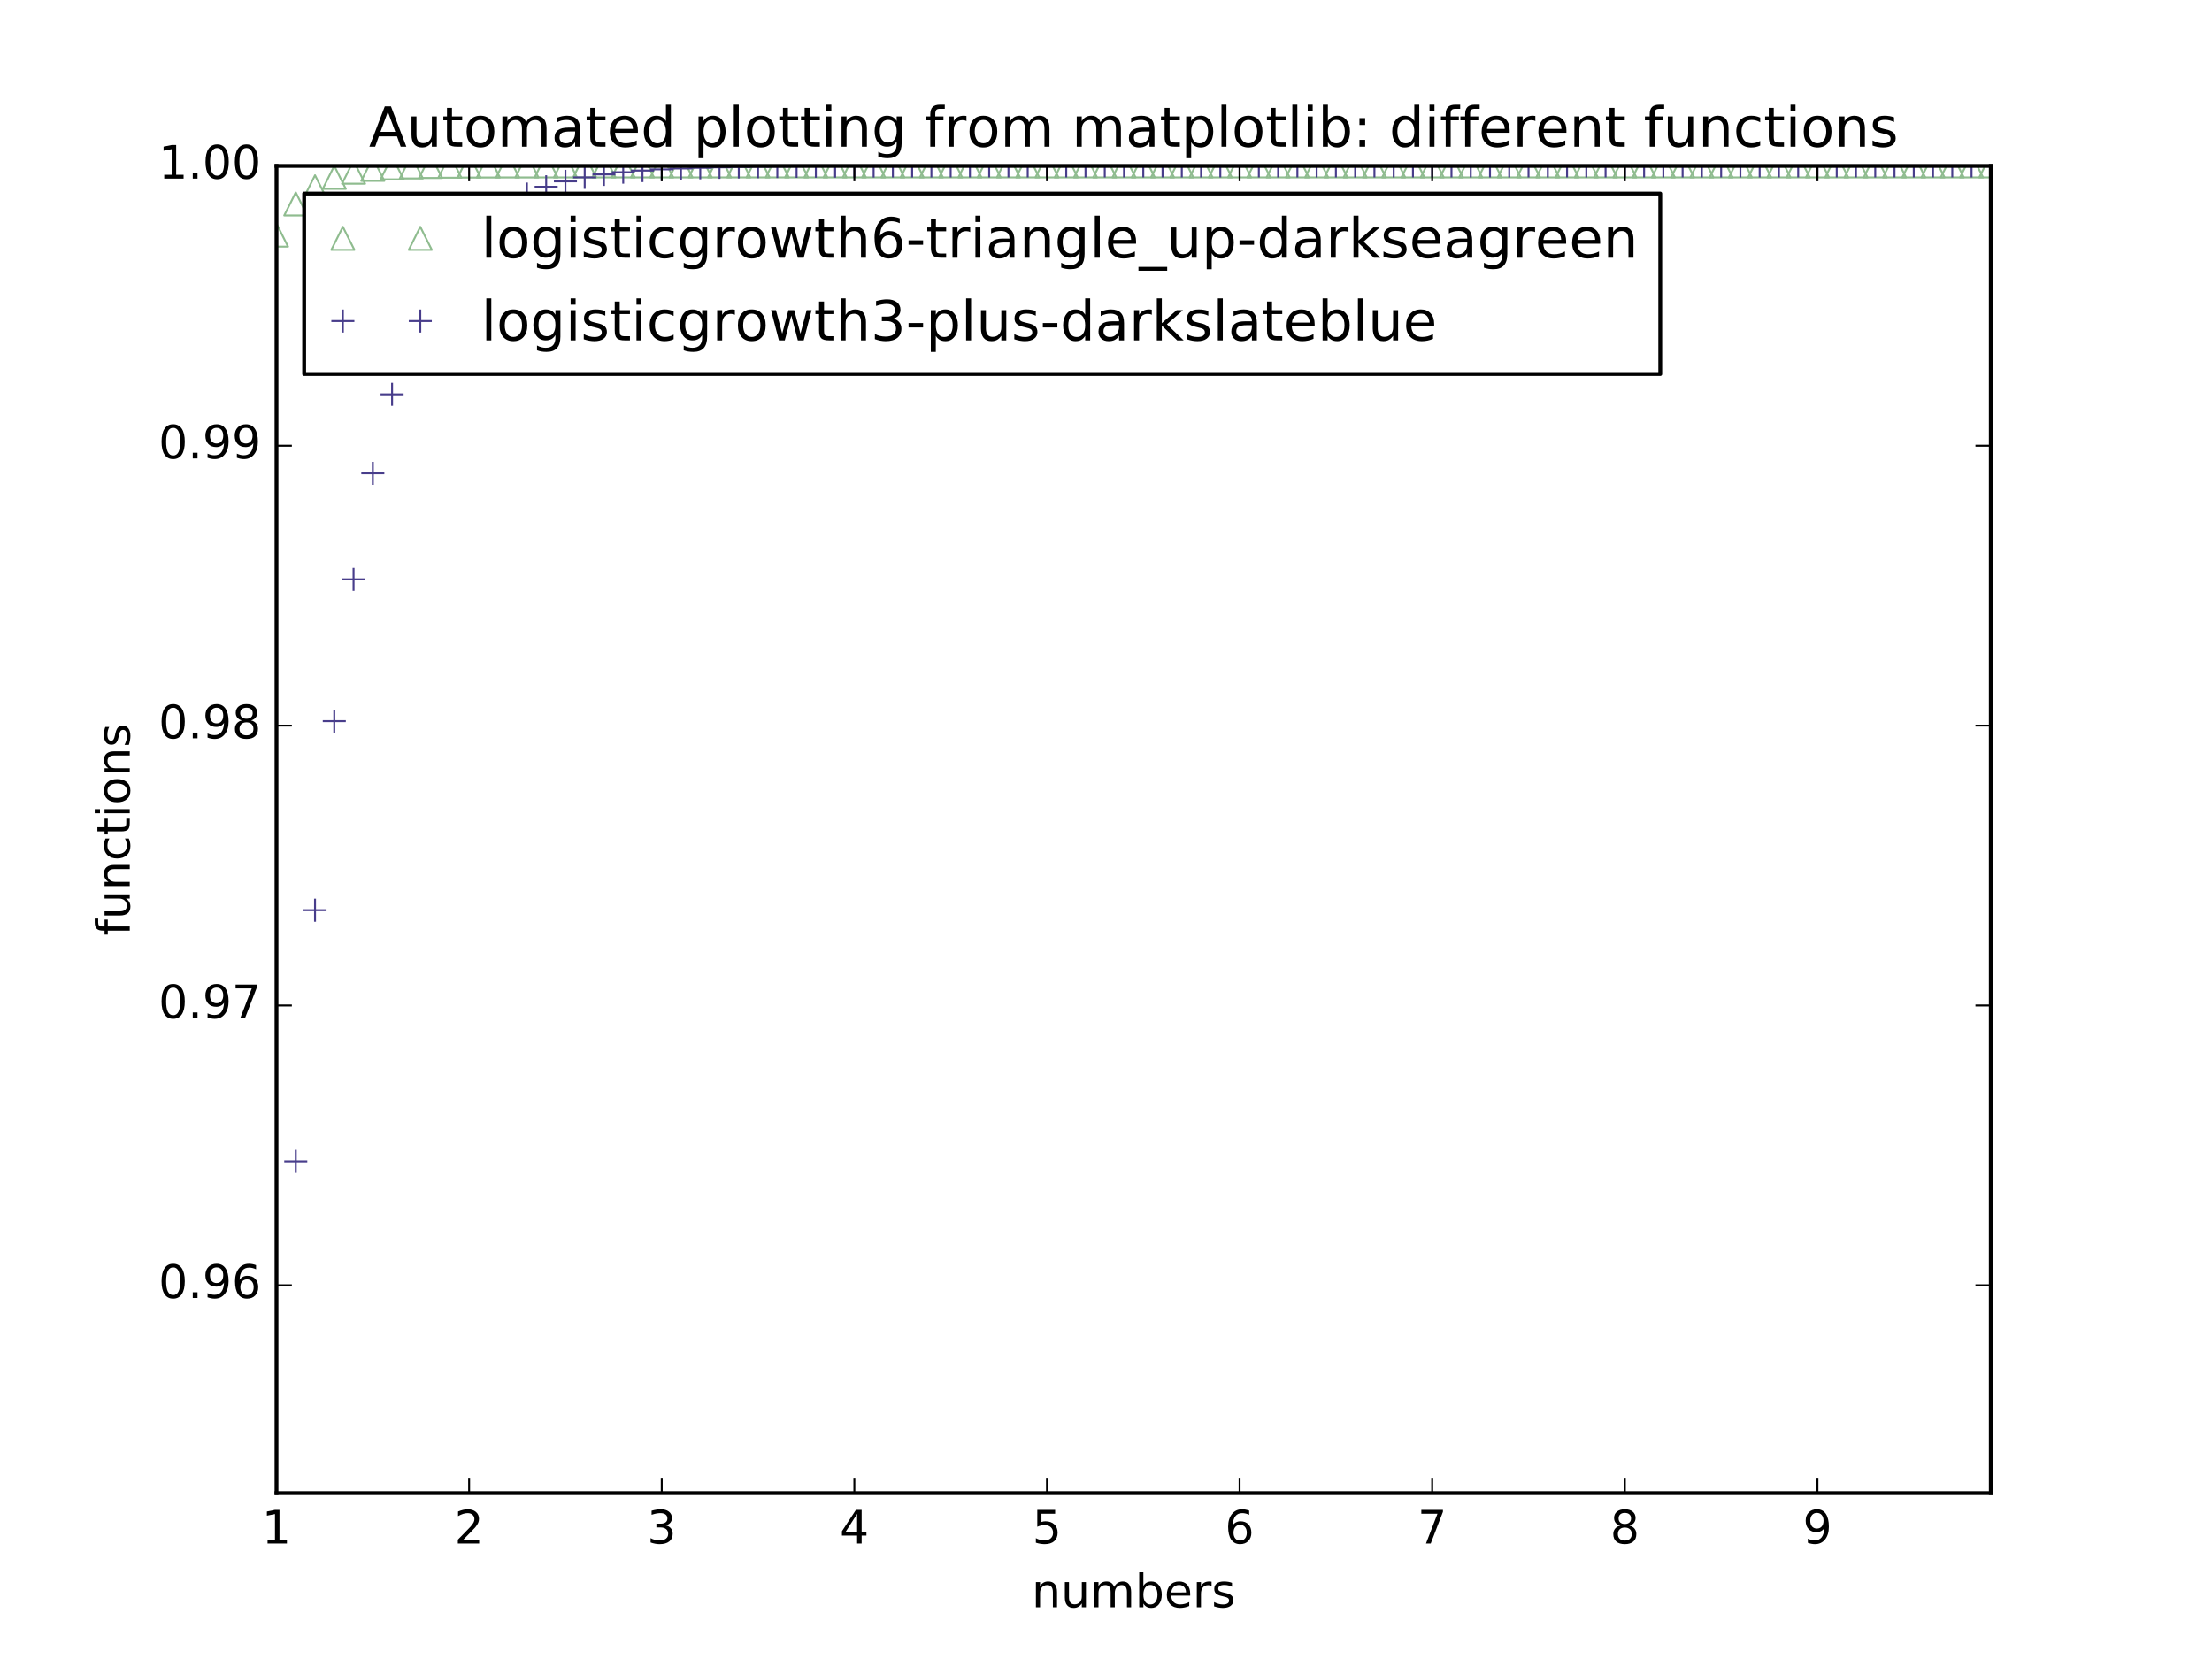 <?xml version="1.0" encoding="utf-8" standalone="no"?>
<!DOCTYPE svg PUBLIC "-//W3C//DTD SVG 1.1//EN"
  "http://www.w3.org/Graphics/SVG/1.1/DTD/svg11.dtd">
<!-- Created with matplotlib (http://matplotlib.org/) -->
<svg height="432pt" version="1.1" viewBox="0 0 576 432" width="576pt" xmlns="http://www.w3.org/2000/svg" xmlns:xlink="http://www.w3.org/1999/xlink">
 <defs>
  <style type="text/css">
*{stroke-linecap:butt;stroke-linejoin:round;stroke-miterlimit:100000;}
  </style>
 </defs>
 <g id="figure_1">
  <g id="patch_1">
   <path d="M 0 432 
L 576 432 
L 576 0 
L 0 0 
z
" style="fill:#ffffff;"/>
  </g>
  <g id="axes_1">
   <g id="patch_2">
    <path d="M 72 388.8 
L 518.4 388.8 
L 518.4 43.2 
L 72 43.2 
z
" style="fill:#ffffff;"/>
   </g>
   <g id="line2d_1">
    <defs>
     <path d="M 0 -3 
L -3 3 
L 3 3 
z
" id="m6a7b305601" style="stroke:#8fbc8f;stroke-linejoin:miter;stroke-width:0.5;"/>
    </defs>
    <g clip-path="url(#pbc434b4b48)">
     <use style="fill:none;stroke:#8fbc8f;stroke-linejoin:miter;stroke-width:0.5;" x="72.0" xlink:href="#m6a7b305601" y="61.218"/>
     <use style="fill:none;stroke:#8fbc8f;stroke-linejoin:miter;stroke-width:0.5;" x="77.016" xlink:href="#m6a7b305601" y="53.1"/>
     <use style="fill:none;stroke:#8fbc8f;stroke-linejoin:miter;stroke-width:0.5;" x="82.031" xlink:href="#m6a7b305601" y="48.636"/>
     <use style="fill:none;stroke:#8fbc8f;stroke-linejoin:miter;stroke-width:0.5;" x="87.047" xlink:href="#m6a7b305601" y="46.185"/>
     <use style="fill:none;stroke:#8fbc8f;stroke-linejoin:miter;stroke-width:0.5;" x="92.063" xlink:href="#m6a7b305601" y="44.838"/>
     <use style="fill:none;stroke:#8fbc8f;stroke-linejoin:miter;stroke-width:0.5;" x="97.079" xlink:href="#m6a7b305601" y="44.099"/>
     <use style="fill:none;stroke:#8fbc8f;stroke-linejoin:miter;stroke-width:0.5;" x="102.094" xlink:href="#m6a7b305601" y="43.694"/>
     <use style="fill:none;stroke:#8fbc8f;stroke-linejoin:miter;stroke-width:0.5;" x="107.11" xlink:href="#m6a7b305601" y="43.471"/>
     <use style="fill:none;stroke:#8fbc8f;stroke-linejoin:miter;stroke-width:0.5;" x="112.126" xlink:href="#m6a7b305601" y="43.349"/>
     <use style="fill:none;stroke:#8fbc8f;stroke-linejoin:miter;stroke-width:0.5;" x="117.142" xlink:href="#m6a7b305601" y="43.282"/>
     <use style="fill:none;stroke:#8fbc8f;stroke-linejoin:miter;stroke-width:0.5;" x="122.157" xlink:href="#m6a7b305601" y="43.245"/>
     <use style="fill:none;stroke:#8fbc8f;stroke-linejoin:miter;stroke-width:0.5;" x="127.173" xlink:href="#m6a7b305601" y="43.225"/>
     <use style="fill:none;stroke:#8fbc8f;stroke-linejoin:miter;stroke-width:0.5;" x="132.189" xlink:href="#m6a7b305601" y="43.213"/>
     <use style="fill:none;stroke:#8fbc8f;stroke-linejoin:miter;stroke-width:0.5;" x="137.204" xlink:href="#m6a7b305601" y="43.207"/>
     <use style="fill:none;stroke:#8fbc8f;stroke-linejoin:miter;stroke-width:0.5;" x="142.22" xlink:href="#m6a7b305601" y="43.204"/>
     <use style="fill:none;stroke:#8fbc8f;stroke-linejoin:miter;stroke-width:0.5;" x="147.236" xlink:href="#m6a7b305601" y="43.202"/>
     <use style="fill:none;stroke:#8fbc8f;stroke-linejoin:miter;stroke-width:0.5;" x="152.252" xlink:href="#m6a7b305601" y="43.201"/>
     <use style="fill:none;stroke:#8fbc8f;stroke-linejoin:miter;stroke-width:0.5;" x="157.267" xlink:href="#m6a7b305601" y="43.201"/>
     <use style="fill:none;stroke:#8fbc8f;stroke-linejoin:miter;stroke-width:0.5;" x="162.283" xlink:href="#m6a7b305601" y="43.2"/>
     <use style="fill:none;stroke:#8fbc8f;stroke-linejoin:miter;stroke-width:0.5;" x="167.299" xlink:href="#m6a7b305601" y="43.2"/>
     <use style="fill:none;stroke:#8fbc8f;stroke-linejoin:miter;stroke-width:0.5;" x="172.315" xlink:href="#m6a7b305601" y="43.2"/>
     <use style="fill:none;stroke:#8fbc8f;stroke-linejoin:miter;stroke-width:0.5;" x="177.33" xlink:href="#m6a7b305601" y="43.2"/>
     <use style="fill:none;stroke:#8fbc8f;stroke-linejoin:miter;stroke-width:0.5;" x="182.346" xlink:href="#m6a7b305601" y="43.2"/>
     <use style="fill:none;stroke:#8fbc8f;stroke-linejoin:miter;stroke-width:0.5;" x="187.362" xlink:href="#m6a7b305601" y="43.2"/>
     <use style="fill:none;stroke:#8fbc8f;stroke-linejoin:miter;stroke-width:0.5;" x="192.378" xlink:href="#m6a7b305601" y="43.2"/>
     <use style="fill:none;stroke:#8fbc8f;stroke-linejoin:miter;stroke-width:0.5;" x="197.393" xlink:href="#m6a7b305601" y="43.2"/>
     <use style="fill:none;stroke:#8fbc8f;stroke-linejoin:miter;stroke-width:0.5;" x="202.409" xlink:href="#m6a7b305601" y="43.2"/>
     <use style="fill:none;stroke:#8fbc8f;stroke-linejoin:miter;stroke-width:0.5;" x="207.425" xlink:href="#m6a7b305601" y="43.2"/>
     <use style="fill:none;stroke:#8fbc8f;stroke-linejoin:miter;stroke-width:0.5;" x="212.44" xlink:href="#m6a7b305601" y="43.2"/>
     <use style="fill:none;stroke:#8fbc8f;stroke-linejoin:miter;stroke-width:0.5;" x="217.456" xlink:href="#m6a7b305601" y="43.2"/>
     <use style="fill:none;stroke:#8fbc8f;stroke-linejoin:miter;stroke-width:0.5;" x="222.472" xlink:href="#m6a7b305601" y="43.2"/>
     <use style="fill:none;stroke:#8fbc8f;stroke-linejoin:miter;stroke-width:0.5;" x="227.488" xlink:href="#m6a7b305601" y="43.2"/>
     <use style="fill:none;stroke:#8fbc8f;stroke-linejoin:miter;stroke-width:0.5;" x="232.503" xlink:href="#m6a7b305601" y="43.2"/>
     <use style="fill:none;stroke:#8fbc8f;stroke-linejoin:miter;stroke-width:0.5;" x="237.519" xlink:href="#m6a7b305601" y="43.2"/>
     <use style="fill:none;stroke:#8fbc8f;stroke-linejoin:miter;stroke-width:0.5;" x="242.535" xlink:href="#m6a7b305601" y="43.2"/>
     <use style="fill:none;stroke:#8fbc8f;stroke-linejoin:miter;stroke-width:0.5;" x="247.551" xlink:href="#m6a7b305601" y="43.2"/>
     <use style="fill:none;stroke:#8fbc8f;stroke-linejoin:miter;stroke-width:0.5;" x="252.566" xlink:href="#m6a7b305601" y="43.2"/>
     <use style="fill:none;stroke:#8fbc8f;stroke-linejoin:miter;stroke-width:0.5;" x="257.582" xlink:href="#m6a7b305601" y="43.2"/>
     <use style="fill:none;stroke:#8fbc8f;stroke-linejoin:miter;stroke-width:0.5;" x="262.598" xlink:href="#m6a7b305601" y="43.2"/>
     <use style="fill:none;stroke:#8fbc8f;stroke-linejoin:miter;stroke-width:0.5;" x="267.613" xlink:href="#m6a7b305601" y="43.2"/>
     <use style="fill:none;stroke:#8fbc8f;stroke-linejoin:miter;stroke-width:0.5;" x="272.629" xlink:href="#m6a7b305601" y="43.2"/>
     <use style="fill:none;stroke:#8fbc8f;stroke-linejoin:miter;stroke-width:0.5;" x="277.645" xlink:href="#m6a7b305601" y="43.2"/>
     <use style="fill:none;stroke:#8fbc8f;stroke-linejoin:miter;stroke-width:0.5;" x="282.661" xlink:href="#m6a7b305601" y="43.2"/>
     <use style="fill:none;stroke:#8fbc8f;stroke-linejoin:miter;stroke-width:0.5;" x="287.676" xlink:href="#m6a7b305601" y="43.2"/>
     <use style="fill:none;stroke:#8fbc8f;stroke-linejoin:miter;stroke-width:0.5;" x="292.692" xlink:href="#m6a7b305601" y="43.2"/>
     <use style="fill:none;stroke:#8fbc8f;stroke-linejoin:miter;stroke-width:0.5;" x="297.708" xlink:href="#m6a7b305601" y="43.2"/>
     <use style="fill:none;stroke:#8fbc8f;stroke-linejoin:miter;stroke-width:0.5;" x="302.724" xlink:href="#m6a7b305601" y="43.2"/>
     <use style="fill:none;stroke:#8fbc8f;stroke-linejoin:miter;stroke-width:0.5;" x="307.739" xlink:href="#m6a7b305601" y="43.2"/>
     <use style="fill:none;stroke:#8fbc8f;stroke-linejoin:miter;stroke-width:0.5;" x="312.755" xlink:href="#m6a7b305601" y="43.2"/>
     <use style="fill:none;stroke:#8fbc8f;stroke-linejoin:miter;stroke-width:0.5;" x="317.771" xlink:href="#m6a7b305601" y="43.2"/>
     <use style="fill:none;stroke:#8fbc8f;stroke-linejoin:miter;stroke-width:0.5;" x="322.787" xlink:href="#m6a7b305601" y="43.2"/>
     <use style="fill:none;stroke:#8fbc8f;stroke-linejoin:miter;stroke-width:0.5;" x="327.802" xlink:href="#m6a7b305601" y="43.2"/>
     <use style="fill:none;stroke:#8fbc8f;stroke-linejoin:miter;stroke-width:0.5;" x="332.818" xlink:href="#m6a7b305601" y="43.2"/>
     <use style="fill:none;stroke:#8fbc8f;stroke-linejoin:miter;stroke-width:0.5;" x="337.834" xlink:href="#m6a7b305601" y="43.2"/>
     <use style="fill:none;stroke:#8fbc8f;stroke-linejoin:miter;stroke-width:0.5;" x="342.849" xlink:href="#m6a7b305601" y="43.2"/>
     <use style="fill:none;stroke:#8fbc8f;stroke-linejoin:miter;stroke-width:0.5;" x="347.865" xlink:href="#m6a7b305601" y="43.2"/>
     <use style="fill:none;stroke:#8fbc8f;stroke-linejoin:miter;stroke-width:0.5;" x="352.881" xlink:href="#m6a7b305601" y="43.2"/>
     <use style="fill:none;stroke:#8fbc8f;stroke-linejoin:miter;stroke-width:0.5;" x="357.897" xlink:href="#m6a7b305601" y="43.2"/>
     <use style="fill:none;stroke:#8fbc8f;stroke-linejoin:miter;stroke-width:0.5;" x="362.912" xlink:href="#m6a7b305601" y="43.2"/>
     <use style="fill:none;stroke:#8fbc8f;stroke-linejoin:miter;stroke-width:0.5;" x="367.928" xlink:href="#m6a7b305601" y="43.2"/>
     <use style="fill:none;stroke:#8fbc8f;stroke-linejoin:miter;stroke-width:0.5;" x="372.944" xlink:href="#m6a7b305601" y="43.2"/>
     <use style="fill:none;stroke:#8fbc8f;stroke-linejoin:miter;stroke-width:0.5;" x="377.96" xlink:href="#m6a7b305601" y="43.2"/>
     <use style="fill:none;stroke:#8fbc8f;stroke-linejoin:miter;stroke-width:0.5;" x="382.975" xlink:href="#m6a7b305601" y="43.2"/>
     <use style="fill:none;stroke:#8fbc8f;stroke-linejoin:miter;stroke-width:0.5;" x="387.991" xlink:href="#m6a7b305601" y="43.2"/>
     <use style="fill:none;stroke:#8fbc8f;stroke-linejoin:miter;stroke-width:0.5;" x="393.007" xlink:href="#m6a7b305601" y="43.2"/>
     <use style="fill:none;stroke:#8fbc8f;stroke-linejoin:miter;stroke-width:0.5;" x="398.022" xlink:href="#m6a7b305601" y="43.2"/>
     <use style="fill:none;stroke:#8fbc8f;stroke-linejoin:miter;stroke-width:0.5;" x="403.038" xlink:href="#m6a7b305601" y="43.2"/>
     <use style="fill:none;stroke:#8fbc8f;stroke-linejoin:miter;stroke-width:0.5;" x="408.054" xlink:href="#m6a7b305601" y="43.2"/>
     <use style="fill:none;stroke:#8fbc8f;stroke-linejoin:miter;stroke-width:0.5;" x="413.07" xlink:href="#m6a7b305601" y="43.2"/>
     <use style="fill:none;stroke:#8fbc8f;stroke-linejoin:miter;stroke-width:0.5;" x="418.085" xlink:href="#m6a7b305601" y="43.2"/>
     <use style="fill:none;stroke:#8fbc8f;stroke-linejoin:miter;stroke-width:0.5;" x="423.101" xlink:href="#m6a7b305601" y="43.2"/>
     <use style="fill:none;stroke:#8fbc8f;stroke-linejoin:miter;stroke-width:0.5;" x="428.117" xlink:href="#m6a7b305601" y="43.2"/>
     <use style="fill:none;stroke:#8fbc8f;stroke-linejoin:miter;stroke-width:0.5;" x="433.133" xlink:href="#m6a7b305601" y="43.2"/>
     <use style="fill:none;stroke:#8fbc8f;stroke-linejoin:miter;stroke-width:0.5;" x="438.148" xlink:href="#m6a7b305601" y="43.2"/>
     <use style="fill:none;stroke:#8fbc8f;stroke-linejoin:miter;stroke-width:0.5;" x="443.164" xlink:href="#m6a7b305601" y="43.2"/>
     <use style="fill:none;stroke:#8fbc8f;stroke-linejoin:miter;stroke-width:0.5;" x="448.18" xlink:href="#m6a7b305601" y="43.2"/>
     <use style="fill:none;stroke:#8fbc8f;stroke-linejoin:miter;stroke-width:0.5;" x="453.196" xlink:href="#m6a7b305601" y="43.2"/>
     <use style="fill:none;stroke:#8fbc8f;stroke-linejoin:miter;stroke-width:0.5;" x="458.211" xlink:href="#m6a7b305601" y="43.2"/>
     <use style="fill:none;stroke:#8fbc8f;stroke-linejoin:miter;stroke-width:0.5;" x="463.227" xlink:href="#m6a7b305601" y="43.2"/>
     <use style="fill:none;stroke:#8fbc8f;stroke-linejoin:miter;stroke-width:0.5;" x="468.243" xlink:href="#m6a7b305601" y="43.2"/>
     <use style="fill:none;stroke:#8fbc8f;stroke-linejoin:miter;stroke-width:0.5;" x="473.258" xlink:href="#m6a7b305601" y="43.2"/>
     <use style="fill:none;stroke:#8fbc8f;stroke-linejoin:miter;stroke-width:0.5;" x="478.274" xlink:href="#m6a7b305601" y="43.2"/>
     <use style="fill:none;stroke:#8fbc8f;stroke-linejoin:miter;stroke-width:0.5;" x="483.29" xlink:href="#m6a7b305601" y="43.2"/>
     <use style="fill:none;stroke:#8fbc8f;stroke-linejoin:miter;stroke-width:0.5;" x="488.306" xlink:href="#m6a7b305601" y="43.2"/>
     <use style="fill:none;stroke:#8fbc8f;stroke-linejoin:miter;stroke-width:0.5;" x="493.321" xlink:href="#m6a7b305601" y="43.2"/>
     <use style="fill:none;stroke:#8fbc8f;stroke-linejoin:miter;stroke-width:0.5;" x="498.337" xlink:href="#m6a7b305601" y="43.2"/>
     <use style="fill:none;stroke:#8fbc8f;stroke-linejoin:miter;stroke-width:0.5;" x="503.353" xlink:href="#m6a7b305601" y="43.2"/>
     <use style="fill:none;stroke:#8fbc8f;stroke-linejoin:miter;stroke-width:0.5;" x="508.369" xlink:href="#m6a7b305601" y="43.2"/>
     <use style="fill:none;stroke:#8fbc8f;stroke-linejoin:miter;stroke-width:0.5;" x="513.384" xlink:href="#m6a7b305601" y="43.2"/>
     <use style="fill:none;stroke:#8fbc8f;stroke-linejoin:miter;stroke-width:0.5;" x="518.4" xlink:href="#m6a7b305601" y="43.2"/>
    </g>
   </g>
   <g id="line2d_2">
    <defs>
     <path d="M -3 0 
L 3 0 
M 0 3 
L 0 -3 
" id="mf293e3f1b5" style="stroke:#483d8b;stroke-width:0.5;"/>
    </defs>
    <g clip-path="url(#pbc434b4b48)">
     <use style="fill:none;stroke:#483d8b;stroke-width:0.5;" x="72.0" xlink:href="#mf293e3f1b5" y="388.8"/>
     <use style="fill:none;stroke:#483d8b;stroke-width:0.5;" x="77.016" xlink:href="#mf293e3f1b5" y="302.413"/>
     <use style="fill:none;stroke:#483d8b;stroke-width:0.5;" x="82.031" xlink:href="#mf293e3f1b5" y="237.017"/>
     <use style="fill:none;stroke:#483d8b;stroke-width:0.5;" x="87.047" xlink:href="#mf293e3f1b5" y="187.78"/>
     <use style="fill:none;stroke:#483d8b;stroke-width:0.5;" x="92.063" xlink:href="#mf293e3f1b5" y="150.861"/>
     <use style="fill:none;stroke:#483d8b;stroke-width:0.5;" x="97.079" xlink:href="#mf293e3f1b5" y="123.264"/>
     <use style="fill:none;stroke:#483d8b;stroke-width:0.5;" x="102.094" xlink:href="#mf293e3f1b5" y="102.682"/>
     <use style="fill:none;stroke:#483d8b;stroke-width:0.5;" x="107.11" xlink:href="#mf293e3f1b5" y="87.359"/>
     <use style="fill:none;stroke:#483d8b;stroke-width:0.5;" x="112.126" xlink:href="#mf293e3f1b5" y="75.965"/>
     <use style="fill:none;stroke:#483d8b;stroke-width:0.5;" x="117.142" xlink:href="#mf293e3f1b5" y="67.501"/>
     <use style="fill:none;stroke:#483d8b;stroke-width:0.5;" x="122.157" xlink:href="#mf293e3f1b5" y="61.218"/>
     <use style="fill:none;stroke:#483d8b;stroke-width:0.5;" x="127.173" xlink:href="#mf293e3f1b5" y="56.557"/>
     <use style="fill:none;stroke:#483d8b;stroke-width:0.5;" x="132.189" xlink:href="#mf293e3f1b5" y="53.1"/>
     <use style="fill:none;stroke:#483d8b;stroke-width:0.5;" x="137.204" xlink:href="#mf293e3f1b5" y="50.537"/>
     <use style="fill:none;stroke:#483d8b;stroke-width:0.5;" x="142.22" xlink:href="#mf293e3f1b5" y="48.636"/>
     <use style="fill:none;stroke:#483d8b;stroke-width:0.5;" x="147.236" xlink:href="#mf293e3f1b5" y="47.228"/>
     <use style="fill:none;stroke:#483d8b;stroke-width:0.5;" x="152.252" xlink:href="#mf293e3f1b5" y="46.185"/>
     <use style="fill:none;stroke:#483d8b;stroke-width:0.5;" x="157.267" xlink:href="#mf293e3f1b5" y="45.411"/>
     <use style="fill:none;stroke:#483d8b;stroke-width:0.5;" x="162.283" xlink:href="#mf293e3f1b5" y="44.838"/>
     <use style="fill:none;stroke:#483d8b;stroke-width:0.5;" x="167.299" xlink:href="#mf293e3f1b5" y="44.414"/>
     <use style="fill:none;stroke:#483d8b;stroke-width:0.5;" x="172.315" xlink:href="#mf293e3f1b5" y="44.099"/>
     <use style="fill:none;stroke:#483d8b;stroke-width:0.5;" x="177.33" xlink:href="#mf293e3f1b5" y="43.866"/>
     <use style="fill:none;stroke:#483d8b;stroke-width:0.5;" x="182.346" xlink:href="#mf293e3f1b5" y="43.694"/>
     <use style="fill:none;stroke:#483d8b;stroke-width:0.5;" x="187.362" xlink:href="#mf293e3f1b5" y="43.566"/>
     <use style="fill:none;stroke:#483d8b;stroke-width:0.5;" x="192.378" xlink:href="#mf293e3f1b5" y="43.471"/>
     <use style="fill:none;stroke:#483d8b;stroke-width:0.5;" x="197.393" xlink:href="#mf293e3f1b5" y="43.401"/>
     <use style="fill:none;stroke:#483d8b;stroke-width:0.5;" x="202.409" xlink:href="#mf293e3f1b5" y="43.349"/>
     <use style="fill:none;stroke:#483d8b;stroke-width:0.5;" x="207.425" xlink:href="#mf293e3f1b5" y="43.31"/>
     <use style="fill:none;stroke:#483d8b;stroke-width:0.5;" x="212.44" xlink:href="#mf293e3f1b5" y="43.282"/>
     <use style="fill:none;stroke:#483d8b;stroke-width:0.5;" x="217.456" xlink:href="#mf293e3f1b5" y="43.26"/>
     <use style="fill:none;stroke:#483d8b;stroke-width:0.5;" x="222.472" xlink:href="#mf293e3f1b5" y="43.245"/>
     <use style="fill:none;stroke:#483d8b;stroke-width:0.5;" x="227.488" xlink:href="#mf293e3f1b5" y="43.233"/>
     <use style="fill:none;stroke:#483d8b;stroke-width:0.5;" x="232.503" xlink:href="#mf293e3f1b5" y="43.225"/>
     <use style="fill:none;stroke:#483d8b;stroke-width:0.5;" x="237.519" xlink:href="#mf293e3f1b5" y="43.218"/>
     <use style="fill:none;stroke:#483d8b;stroke-width:0.5;" x="242.535" xlink:href="#mf293e3f1b5" y="43.213"/>
     <use style="fill:none;stroke:#483d8b;stroke-width:0.5;" x="247.551" xlink:href="#mf293e3f1b5" y="43.21"/>
     <use style="fill:none;stroke:#483d8b;stroke-width:0.5;" x="252.566" xlink:href="#mf293e3f1b5" y="43.207"/>
     <use style="fill:none;stroke:#483d8b;stroke-width:0.5;" x="257.582" xlink:href="#mf293e3f1b5" y="43.205"/>
     <use style="fill:none;stroke:#483d8b;stroke-width:0.5;" x="262.598" xlink:href="#mf293e3f1b5" y="43.204"/>
     <use style="fill:none;stroke:#483d8b;stroke-width:0.5;" x="267.613" xlink:href="#mf293e3f1b5" y="43.203"/>
     <use style="fill:none;stroke:#483d8b;stroke-width:0.5;" x="272.629" xlink:href="#mf293e3f1b5" y="43.202"/>
     <use style="fill:none;stroke:#483d8b;stroke-width:0.5;" x="277.645" xlink:href="#mf293e3f1b5" y="43.202"/>
     <use style="fill:none;stroke:#483d8b;stroke-width:0.5;" x="282.661" xlink:href="#mf293e3f1b5" y="43.201"/>
     <use style="fill:none;stroke:#483d8b;stroke-width:0.5;" x="287.676" xlink:href="#mf293e3f1b5" y="43.201"/>
     <use style="fill:none;stroke:#483d8b;stroke-width:0.5;" x="292.692" xlink:href="#mf293e3f1b5" y="43.201"/>
     <use style="fill:none;stroke:#483d8b;stroke-width:0.5;" x="297.708" xlink:href="#mf293e3f1b5" y="43.2"/>
     <use style="fill:none;stroke:#483d8b;stroke-width:0.5;" x="302.724" xlink:href="#mf293e3f1b5" y="43.2"/>
     <use style="fill:none;stroke:#483d8b;stroke-width:0.5;" x="307.739" xlink:href="#mf293e3f1b5" y="43.2"/>
     <use style="fill:none;stroke:#483d8b;stroke-width:0.5;" x="312.755" xlink:href="#mf293e3f1b5" y="43.2"/>
     <use style="fill:none;stroke:#483d8b;stroke-width:0.5;" x="317.771" xlink:href="#mf293e3f1b5" y="43.2"/>
     <use style="fill:none;stroke:#483d8b;stroke-width:0.5;" x="322.787" xlink:href="#mf293e3f1b5" y="43.2"/>
     <use style="fill:none;stroke:#483d8b;stroke-width:0.5;" x="327.802" xlink:href="#mf293e3f1b5" y="43.2"/>
     <use style="fill:none;stroke:#483d8b;stroke-width:0.5;" x="332.818" xlink:href="#mf293e3f1b5" y="43.2"/>
     <use style="fill:none;stroke:#483d8b;stroke-width:0.5;" x="337.834" xlink:href="#mf293e3f1b5" y="43.2"/>
     <use style="fill:none;stroke:#483d8b;stroke-width:0.5;" x="342.849" xlink:href="#mf293e3f1b5" y="43.2"/>
     <use style="fill:none;stroke:#483d8b;stroke-width:0.5;" x="347.865" xlink:href="#mf293e3f1b5" y="43.2"/>
     <use style="fill:none;stroke:#483d8b;stroke-width:0.5;" x="352.881" xlink:href="#mf293e3f1b5" y="43.2"/>
     <use style="fill:none;stroke:#483d8b;stroke-width:0.5;" x="357.897" xlink:href="#mf293e3f1b5" y="43.2"/>
     <use style="fill:none;stroke:#483d8b;stroke-width:0.5;" x="362.912" xlink:href="#mf293e3f1b5" y="43.2"/>
     <use style="fill:none;stroke:#483d8b;stroke-width:0.5;" x="367.928" xlink:href="#mf293e3f1b5" y="43.2"/>
     <use style="fill:none;stroke:#483d8b;stroke-width:0.5;" x="372.944" xlink:href="#mf293e3f1b5" y="43.2"/>
     <use style="fill:none;stroke:#483d8b;stroke-width:0.5;" x="377.96" xlink:href="#mf293e3f1b5" y="43.2"/>
     <use style="fill:none;stroke:#483d8b;stroke-width:0.5;" x="382.975" xlink:href="#mf293e3f1b5" y="43.2"/>
     <use style="fill:none;stroke:#483d8b;stroke-width:0.5;" x="387.991" xlink:href="#mf293e3f1b5" y="43.2"/>
     <use style="fill:none;stroke:#483d8b;stroke-width:0.5;" x="393.007" xlink:href="#mf293e3f1b5" y="43.2"/>
     <use style="fill:none;stroke:#483d8b;stroke-width:0.5;" x="398.022" xlink:href="#mf293e3f1b5" y="43.2"/>
     <use style="fill:none;stroke:#483d8b;stroke-width:0.5;" x="403.038" xlink:href="#mf293e3f1b5" y="43.2"/>
     <use style="fill:none;stroke:#483d8b;stroke-width:0.5;" x="408.054" xlink:href="#mf293e3f1b5" y="43.2"/>
     <use style="fill:none;stroke:#483d8b;stroke-width:0.5;" x="413.07" xlink:href="#mf293e3f1b5" y="43.2"/>
     <use style="fill:none;stroke:#483d8b;stroke-width:0.5;" x="418.085" xlink:href="#mf293e3f1b5" y="43.2"/>
     <use style="fill:none;stroke:#483d8b;stroke-width:0.5;" x="423.101" xlink:href="#mf293e3f1b5" y="43.2"/>
     <use style="fill:none;stroke:#483d8b;stroke-width:0.5;" x="428.117" xlink:href="#mf293e3f1b5" y="43.2"/>
     <use style="fill:none;stroke:#483d8b;stroke-width:0.5;" x="433.133" xlink:href="#mf293e3f1b5" y="43.2"/>
     <use style="fill:none;stroke:#483d8b;stroke-width:0.5;" x="438.148" xlink:href="#mf293e3f1b5" y="43.2"/>
     <use style="fill:none;stroke:#483d8b;stroke-width:0.5;" x="443.164" xlink:href="#mf293e3f1b5" y="43.2"/>
     <use style="fill:none;stroke:#483d8b;stroke-width:0.5;" x="448.18" xlink:href="#mf293e3f1b5" y="43.2"/>
     <use style="fill:none;stroke:#483d8b;stroke-width:0.5;" x="453.196" xlink:href="#mf293e3f1b5" y="43.2"/>
     <use style="fill:none;stroke:#483d8b;stroke-width:0.5;" x="458.211" xlink:href="#mf293e3f1b5" y="43.2"/>
     <use style="fill:none;stroke:#483d8b;stroke-width:0.5;" x="463.227" xlink:href="#mf293e3f1b5" y="43.2"/>
     <use style="fill:none;stroke:#483d8b;stroke-width:0.5;" x="468.243" xlink:href="#mf293e3f1b5" y="43.2"/>
     <use style="fill:none;stroke:#483d8b;stroke-width:0.5;" x="473.258" xlink:href="#mf293e3f1b5" y="43.2"/>
     <use style="fill:none;stroke:#483d8b;stroke-width:0.5;" x="478.274" xlink:href="#mf293e3f1b5" y="43.2"/>
     <use style="fill:none;stroke:#483d8b;stroke-width:0.5;" x="483.29" xlink:href="#mf293e3f1b5" y="43.2"/>
     <use style="fill:none;stroke:#483d8b;stroke-width:0.5;" x="488.306" xlink:href="#mf293e3f1b5" y="43.2"/>
     <use style="fill:none;stroke:#483d8b;stroke-width:0.5;" x="493.321" xlink:href="#mf293e3f1b5" y="43.2"/>
     <use style="fill:none;stroke:#483d8b;stroke-width:0.5;" x="498.337" xlink:href="#mf293e3f1b5" y="43.2"/>
     <use style="fill:none;stroke:#483d8b;stroke-width:0.5;" x="503.353" xlink:href="#mf293e3f1b5" y="43.2"/>
     <use style="fill:none;stroke:#483d8b;stroke-width:0.5;" x="508.369" xlink:href="#mf293e3f1b5" y="43.2"/>
     <use style="fill:none;stroke:#483d8b;stroke-width:0.5;" x="513.384" xlink:href="#mf293e3f1b5" y="43.2"/>
     <use style="fill:none;stroke:#483d8b;stroke-width:0.5;" x="518.4" xlink:href="#mf293e3f1b5" y="43.2"/>
    </g>
   </g>
   <g id="patch_3">
    <path d="M 72 43.2 
L 518.4 43.2 
" style="fill:none;stroke:#000000;stroke-linecap:square;stroke-linejoin:miter;"/>
   </g>
   <g id="patch_4">
    <path d="M 518.4 388.8 
L 518.4 43.2 
" style="fill:none;stroke:#000000;stroke-linecap:square;stroke-linejoin:miter;"/>
   </g>
   <g id="patch_5">
    <path d="M 72 388.8 
L 518.4 388.8 
" style="fill:none;stroke:#000000;stroke-linecap:square;stroke-linejoin:miter;"/>
   </g>
   <g id="patch_6">
    <path d="M 72 388.8 
L 72 43.2 
" style="fill:none;stroke:#000000;stroke-linecap:square;stroke-linejoin:miter;"/>
   </g>
   <g id="matplotlib.axis_1">
    <g id="xtick_1">
     <g id="line2d_3">
      <defs>
       <path d="M 0 0 
L 0 -4 
" id="m82af18ec9e" style="stroke:#000000;stroke-width:0.5;"/>
      </defs>
      <g>
       <use style="stroke:#000000;stroke-width:0.5;" x="72.0" xlink:href="#m82af18ec9e" y="388.8"/>
      </g>
     </g>
     <g id="line2d_4">
      <defs>
       <path d="M 0 0 
L 0 4 
" id="m3ead1b4eda" style="stroke:#000000;stroke-width:0.5;"/>
      </defs>
      <g>
       <use style="stroke:#000000;stroke-width:0.5;" x="72.0" xlink:href="#m3ead1b4eda" y="43.2"/>
      </g>
     </g>
     <g id="text_1">
      <!-- 1 -->
      <defs>
       <path d="M 12.406 8.297 
L 28.516 8.297 
L 28.516 63.922 
L 10.984 60.406 
L 10.984 69.391 
L 28.422 72.906 
L 38.281 72.906 
L 38.281 8.297 
L 54.391 8.297 
L 54.391 0 
L 12.406 0 
z
" id="BitstreamVeraSans-Roman-31"/>
      </defs>
      <g transform="translate(68.183 401.918)scale(0.12 -0.12)">
       <use xlink:href="#BitstreamVeraSans-Roman-31"/>
      </g>
     </g>
    </g>
    <g id="xtick_2">
     <g id="line2d_5">
      <g>
       <use style="stroke:#000000;stroke-width:0.5;" x="122.157" xlink:href="#m82af18ec9e" y="388.8"/>
      </g>
     </g>
     <g id="line2d_6">
      <g>
       <use style="stroke:#000000;stroke-width:0.5;" x="122.157" xlink:href="#m3ead1b4eda" y="43.2"/>
      </g>
     </g>
     <g id="text_2">
      <!-- 2 -->
      <defs>
       <path d="M 19.188 8.297 
L 53.609 8.297 
L 53.609 0 
L 7.328 0 
L 7.328 8.297 
Q 12.938 14.109 22.625 23.891 
Q 32.328 33.688 34.812 36.531 
Q 39.547 41.844 41.422 45.531 
Q 43.312 49.219 43.312 52.781 
Q 43.312 58.594 39.234 62.25 
Q 35.156 65.922 28.609 65.922 
Q 23.969 65.922 18.812 64.312 
Q 13.672 62.703 7.812 59.422 
L 7.812 69.391 
Q 13.766 71.781 18.938 73 
Q 24.125 74.219 28.422 74.219 
Q 39.75 74.219 46.484 68.547 
Q 53.219 62.891 53.219 53.422 
Q 53.219 48.922 51.531 44.891 
Q 49.859 40.875 45.406 35.406 
Q 44.188 33.984 37.641 27.219 
Q 31.109 20.453 19.188 8.297 
" id="BitstreamVeraSans-Roman-32"/>
      </defs>
      <g transform="translate(118.34 401.918)scale(0.12 -0.12)">
       <use xlink:href="#BitstreamVeraSans-Roman-32"/>
      </g>
     </g>
    </g>
    <g id="xtick_3">
     <g id="line2d_7">
      <g>
       <use style="stroke:#000000;stroke-width:0.5;" x="172.315" xlink:href="#m82af18ec9e" y="388.8"/>
      </g>
     </g>
     <g id="line2d_8">
      <g>
       <use style="stroke:#000000;stroke-width:0.5;" x="172.315" xlink:href="#m3ead1b4eda" y="43.2"/>
      </g>
     </g>
     <g id="text_3">
      <!-- 3 -->
      <defs>
       <path d="M 40.578 39.312 
Q 47.656 37.797 51.625 33 
Q 55.609 28.219 55.609 21.188 
Q 55.609 10.406 48.188 4.484 
Q 40.766 -1.422 27.094 -1.422 
Q 22.516 -1.422 17.656 -0.516 
Q 12.797 0.391 7.625 2.203 
L 7.625 11.719 
Q 11.719 9.328 16.594 8.109 
Q 21.484 6.891 26.812 6.891 
Q 36.078 6.891 40.938 10.547 
Q 45.797 14.203 45.797 21.188 
Q 45.797 27.641 41.281 31.266 
Q 36.766 34.906 28.719 34.906 
L 20.219 34.906 
L 20.219 43.016 
L 29.109 43.016 
Q 36.375 43.016 40.234 45.922 
Q 44.094 48.828 44.094 54.297 
Q 44.094 59.906 40.109 62.906 
Q 36.141 65.922 28.719 65.922 
Q 24.656 65.922 20.016 65.031 
Q 15.375 64.156 9.812 62.312 
L 9.812 71.094 
Q 15.438 72.656 20.344 73.438 
Q 25.25 74.219 29.594 74.219 
Q 40.828 74.219 47.359 69.109 
Q 53.906 64.016 53.906 55.328 
Q 53.906 49.266 50.438 45.094 
Q 46.969 40.922 40.578 39.312 
" id="BitstreamVeraSans-Roman-33"/>
      </defs>
      <g transform="translate(168.497 401.918)scale(0.12 -0.12)">
       <use xlink:href="#BitstreamVeraSans-Roman-33"/>
      </g>
     </g>
    </g>
    <g id="xtick_4">
     <g id="line2d_9">
      <g>
       <use style="stroke:#000000;stroke-width:0.5;" x="222.472" xlink:href="#m82af18ec9e" y="388.8"/>
      </g>
     </g>
     <g id="line2d_10">
      <g>
       <use style="stroke:#000000;stroke-width:0.5;" x="222.472" xlink:href="#m3ead1b4eda" y="43.2"/>
      </g>
     </g>
     <g id="text_4">
      <!-- 4 -->
      <defs>
       <path d="M 37.797 64.312 
L 12.891 25.391 
L 37.797 25.391 
z
M 35.203 72.906 
L 47.609 72.906 
L 47.609 25.391 
L 58.016 25.391 
L 58.016 17.188 
L 47.609 17.188 
L 47.609 0 
L 37.797 0 
L 37.797 17.188 
L 4.891 17.188 
L 4.891 26.703 
z
" id="BitstreamVeraSans-Roman-34"/>
      </defs>
      <g transform="translate(218.654 401.918)scale(0.12 -0.12)">
       <use xlink:href="#BitstreamVeraSans-Roman-34"/>
      </g>
     </g>
    </g>
    <g id="xtick_5">
     <g id="line2d_11">
      <g>
       <use style="stroke:#000000;stroke-width:0.5;" x="272.629" xlink:href="#m82af18ec9e" y="388.8"/>
      </g>
     </g>
     <g id="line2d_12">
      <g>
       <use style="stroke:#000000;stroke-width:0.5;" x="272.629" xlink:href="#m3ead1b4eda" y="43.2"/>
      </g>
     </g>
     <g id="text_5">
      <!-- 5 -->
      <defs>
       <path d="M 10.797 72.906 
L 49.516 72.906 
L 49.516 64.594 
L 19.828 64.594 
L 19.828 46.734 
Q 21.969 47.469 24.109 47.828 
Q 26.266 48.188 28.422 48.188 
Q 40.625 48.188 47.75 41.5 
Q 54.891 34.812 54.891 23.391 
Q 54.891 11.625 47.562 5.094 
Q 40.234 -1.422 26.906 -1.422 
Q 22.312 -1.422 17.547 -0.641 
Q 12.797 0.141 7.719 1.703 
L 7.719 11.625 
Q 12.109 9.234 16.797 8.062 
Q 21.484 6.891 26.703 6.891 
Q 35.156 6.891 40.078 11.328 
Q 45.016 15.766 45.016 23.391 
Q 45.016 31 40.078 35.438 
Q 35.156 39.891 26.703 39.891 
Q 22.75 39.891 18.812 39.016 
Q 14.891 38.141 10.797 36.281 
z
" id="BitstreamVeraSans-Roman-35"/>
      </defs>
      <g transform="translate(268.812 401.918)scale(0.12 -0.12)">
       <use xlink:href="#BitstreamVeraSans-Roman-35"/>
      </g>
     </g>
    </g>
    <g id="xtick_6">
     <g id="line2d_13">
      <g>
       <use style="stroke:#000000;stroke-width:0.5;" x="322.787" xlink:href="#m82af18ec9e" y="388.8"/>
      </g>
     </g>
     <g id="line2d_14">
      <g>
       <use style="stroke:#000000;stroke-width:0.5;" x="322.787" xlink:href="#m3ead1b4eda" y="43.2"/>
      </g>
     </g>
     <g id="text_6">
      <!-- 6 -->
      <defs>
       <path d="M 33.016 40.375 
Q 26.375 40.375 22.484 35.828 
Q 18.609 31.297 18.609 23.391 
Q 18.609 15.531 22.484 10.953 
Q 26.375 6.391 33.016 6.391 
Q 39.656 6.391 43.531 10.953 
Q 47.406 15.531 47.406 23.391 
Q 47.406 31.297 43.531 35.828 
Q 39.656 40.375 33.016 40.375 
M 52.594 71.297 
L 52.594 62.312 
Q 48.875 64.062 45.094 64.984 
Q 41.312 65.922 37.594 65.922 
Q 27.828 65.922 22.672 59.328 
Q 17.531 52.734 16.797 39.406 
Q 19.672 43.656 24.016 45.922 
Q 28.375 48.188 33.594 48.188 
Q 44.578 48.188 50.953 41.516 
Q 57.328 34.859 57.328 23.391 
Q 57.328 12.156 50.688 5.359 
Q 44.047 -1.422 33.016 -1.422 
Q 20.359 -1.422 13.672 8.266 
Q 6.984 17.969 6.984 36.375 
Q 6.984 53.656 15.188 63.938 
Q 23.391 74.219 37.203 74.219 
Q 40.922 74.219 44.703 73.484 
Q 48.484 72.75 52.594 71.297 
" id="BitstreamVeraSans-Roman-36"/>
      </defs>
      <g transform="translate(318.969 401.918)scale(0.12 -0.12)">
       <use xlink:href="#BitstreamVeraSans-Roman-36"/>
      </g>
     </g>
    </g>
    <g id="xtick_7">
     <g id="line2d_15">
      <g>
       <use style="stroke:#000000;stroke-width:0.5;" x="372.944" xlink:href="#m82af18ec9e" y="388.8"/>
      </g>
     </g>
     <g id="line2d_16">
      <g>
       <use style="stroke:#000000;stroke-width:0.5;" x="372.944" xlink:href="#m3ead1b4eda" y="43.2"/>
      </g>
     </g>
     <g id="text_7">
      <!-- 7 -->
      <defs>
       <path d="M 8.203 72.906 
L 55.078 72.906 
L 55.078 68.703 
L 28.609 0 
L 18.312 0 
L 43.219 64.594 
L 8.203 64.594 
z
" id="BitstreamVeraSans-Roman-37"/>
      </defs>
      <g transform="translate(369.126 401.918)scale(0.12 -0.12)">
       <use xlink:href="#BitstreamVeraSans-Roman-37"/>
      </g>
     </g>
    </g>
    <g id="xtick_8">
     <g id="line2d_17">
      <g>
       <use style="stroke:#000000;stroke-width:0.5;" x="423.101" xlink:href="#m82af18ec9e" y="388.8"/>
      </g>
     </g>
     <g id="line2d_18">
      <g>
       <use style="stroke:#000000;stroke-width:0.5;" x="423.101" xlink:href="#m3ead1b4eda" y="43.2"/>
      </g>
     </g>
     <g id="text_8">
      <!-- 8 -->
      <defs>
       <path d="M 31.781 34.625 
Q 24.75 34.625 20.719 30.859 
Q 16.703 27.094 16.703 20.516 
Q 16.703 13.922 20.719 10.156 
Q 24.75 6.391 31.781 6.391 
Q 38.812 6.391 42.859 10.172 
Q 46.922 13.969 46.922 20.516 
Q 46.922 27.094 42.891 30.859 
Q 38.875 34.625 31.781 34.625 
M 21.922 38.812 
Q 15.578 40.375 12.031 44.719 
Q 8.5 49.078 8.5 55.328 
Q 8.5 64.062 14.719 69.141 
Q 20.953 74.219 31.781 74.219 
Q 42.672 74.219 48.875 69.141 
Q 55.078 64.062 55.078 55.328 
Q 55.078 49.078 51.531 44.719 
Q 48 40.375 41.703 38.812 
Q 48.828 37.156 52.797 32.312 
Q 56.781 27.484 56.781 20.516 
Q 56.781 9.906 50.312 4.234 
Q 43.844 -1.422 31.781 -1.422 
Q 19.734 -1.422 13.25 4.234 
Q 6.781 9.906 6.781 20.516 
Q 6.781 27.484 10.781 32.312 
Q 14.797 37.156 21.922 38.812 
M 18.312 54.391 
Q 18.312 48.734 21.844 45.562 
Q 25.391 42.391 31.781 42.391 
Q 38.141 42.391 41.719 45.562 
Q 45.312 48.734 45.312 54.391 
Q 45.312 60.062 41.719 63.234 
Q 38.141 66.406 31.781 66.406 
Q 25.391 66.406 21.844 63.234 
Q 18.312 60.062 18.312 54.391 
" id="BitstreamVeraSans-Roman-38"/>
      </defs>
      <g transform="translate(419.284 401.918)scale(0.12 -0.12)">
       <use xlink:href="#BitstreamVeraSans-Roman-38"/>
      </g>
     </g>
    </g>
    <g id="xtick_9">
     <g id="line2d_19">
      <g>
       <use style="stroke:#000000;stroke-width:0.5;" x="473.258" xlink:href="#m82af18ec9e" y="388.8"/>
      </g>
     </g>
     <g id="line2d_20">
      <g>
       <use style="stroke:#000000;stroke-width:0.5;" x="473.258" xlink:href="#m3ead1b4eda" y="43.2"/>
      </g>
     </g>
     <g id="text_9">
      <!-- 9 -->
      <defs>
       <path d="M 10.984 1.516 
L 10.984 10.5 
Q 14.703 8.734 18.5 7.812 
Q 22.312 6.891 25.984 6.891 
Q 35.75 6.891 40.891 13.453 
Q 46.047 20.016 46.781 33.406 
Q 43.953 29.203 39.594 26.953 
Q 35.25 24.703 29.984 24.703 
Q 19.047 24.703 12.672 31.312 
Q 6.297 37.938 6.297 49.422 
Q 6.297 60.641 12.938 67.422 
Q 19.578 74.219 30.609 74.219 
Q 43.266 74.219 49.922 64.516 
Q 56.594 54.828 56.594 36.375 
Q 56.594 19.141 48.406 8.859 
Q 40.234 -1.422 26.422 -1.422 
Q 22.703 -1.422 18.891 -0.688 
Q 15.094 0.047 10.984 1.516 
M 30.609 32.422 
Q 37.25 32.422 41.125 36.953 
Q 45.016 41.5 45.016 49.422 
Q 45.016 57.281 41.125 61.844 
Q 37.25 66.406 30.609 66.406 
Q 23.969 66.406 20.094 61.844 
Q 16.219 57.281 16.219 49.422 
Q 16.219 41.5 20.094 36.953 
Q 23.969 32.422 30.609 32.422 
" id="BitstreamVeraSans-Roman-39"/>
      </defs>
      <g transform="translate(469.441 401.918)scale(0.12 -0.12)">
       <use xlink:href="#BitstreamVeraSans-Roman-39"/>
      </g>
     </g>
    </g>
    <g id="text_10">
     <!-- numbers -->
     <defs>
      <path d="M 54.891 33.016 
L 54.891 0 
L 45.906 0 
L 45.906 32.719 
Q 45.906 40.484 42.875 44.328 
Q 39.844 48.188 33.797 48.188 
Q 26.516 48.188 22.312 43.547 
Q 18.109 38.922 18.109 30.906 
L 18.109 0 
L 9.078 0 
L 9.078 54.688 
L 18.109 54.688 
L 18.109 46.188 
Q 21.344 51.125 25.703 53.562 
Q 30.078 56 35.797 56 
Q 45.219 56 50.047 50.172 
Q 54.891 44.344 54.891 33.016 
" id="BitstreamVeraSans-Roman-6e"/>
      <path d="M 52 44.188 
Q 55.375 50.25 60.062 53.125 
Q 64.75 56 71.094 56 
Q 79.641 56 84.281 50.016 
Q 88.922 44.047 88.922 33.016 
L 88.922 0 
L 79.891 0 
L 79.891 32.719 
Q 79.891 40.578 77.094 44.375 
Q 74.312 48.188 68.609 48.188 
Q 61.625 48.188 57.562 43.547 
Q 53.516 38.922 53.516 30.906 
L 53.516 0 
L 44.484 0 
L 44.484 32.719 
Q 44.484 40.625 41.703 44.406 
Q 38.922 48.188 33.109 48.188 
Q 26.219 48.188 22.156 43.531 
Q 18.109 38.875 18.109 30.906 
L 18.109 0 
L 9.078 0 
L 9.078 54.688 
L 18.109 54.688 
L 18.109 46.188 
Q 21.188 51.219 25.484 53.609 
Q 29.781 56 35.688 56 
Q 41.656 56 45.828 52.969 
Q 50 49.953 52 44.188 
" id="BitstreamVeraSans-Roman-6d"/>
      <path d="M 56.203 29.594 
L 56.203 25.203 
L 14.891 25.203 
Q 15.484 15.922 20.484 11.062 
Q 25.484 6.203 34.422 6.203 
Q 39.594 6.203 44.453 7.469 
Q 49.312 8.734 54.109 11.281 
L 54.109 2.781 
Q 49.266 0.734 44.188 -0.344 
Q 39.109 -1.422 33.891 -1.422 
Q 20.797 -1.422 13.156 6.188 
Q 5.516 13.812 5.516 26.812 
Q 5.516 40.234 12.766 48.109 
Q 20.016 56 32.328 56 
Q 43.359 56 49.781 48.891 
Q 56.203 41.797 56.203 29.594 
M 47.219 32.234 
Q 47.125 39.594 43.094 43.984 
Q 39.062 48.391 32.422 48.391 
Q 24.906 48.391 20.391 44.141 
Q 15.875 39.891 15.188 32.172 
z
" id="BitstreamVeraSans-Roman-65"/>
      <path d="M 8.5 21.578 
L 8.5 54.688 
L 17.484 54.688 
L 17.484 21.922 
Q 17.484 14.156 20.5 10.266 
Q 23.531 6.391 29.594 6.391 
Q 36.859 6.391 41.078 11.031 
Q 45.312 15.672 45.312 23.688 
L 45.312 54.688 
L 54.297 54.688 
L 54.297 0 
L 45.312 0 
L 45.312 8.406 
Q 42.047 3.422 37.719 1 
Q 33.406 -1.422 27.688 -1.422 
Q 18.266 -1.422 13.375 4.438 
Q 8.5 10.297 8.5 21.578 
" id="BitstreamVeraSans-Roman-75"/>
      <path d="M 41.109 46.297 
Q 39.594 47.172 37.812 47.578 
Q 36.031 48 33.891 48 
Q 26.266 48 22.188 43.047 
Q 18.109 38.094 18.109 28.812 
L 18.109 0 
L 9.078 0 
L 9.078 54.688 
L 18.109 54.688 
L 18.109 46.188 
Q 20.953 51.172 25.484 53.578 
Q 30.031 56 36.531 56 
Q 37.453 56 38.578 55.875 
Q 39.703 55.766 41.062 55.516 
z
" id="BitstreamVeraSans-Roman-72"/>
      <path d="M 44.281 53.078 
L 44.281 44.578 
Q 40.484 46.531 36.375 47.5 
Q 32.281 48.484 27.875 48.484 
Q 21.188 48.484 17.844 46.438 
Q 14.5 44.391 14.5 40.281 
Q 14.5 37.156 16.891 35.375 
Q 19.281 33.594 26.516 31.984 
L 29.594 31.297 
Q 39.156 29.25 43.188 25.516 
Q 47.219 21.781 47.219 15.094 
Q 47.219 7.469 41.188 3.016 
Q 35.156 -1.422 24.609 -1.422 
Q 20.219 -1.422 15.453 -0.562 
Q 10.688 0.297 5.422 2 
L 5.422 11.281 
Q 10.406 8.688 15.234 7.391 
Q 20.062 6.109 24.812 6.109 
Q 31.156 6.109 34.562 8.281 
Q 37.984 10.453 37.984 14.406 
Q 37.984 18.062 35.516 20.016 
Q 33.062 21.969 24.703 23.781 
L 21.578 24.516 
Q 13.234 26.266 9.516 29.906 
Q 5.812 33.547 5.812 39.891 
Q 5.812 47.609 11.281 51.797 
Q 16.75 56 26.812 56 
Q 31.781 56 36.172 55.266 
Q 40.578 54.547 44.281 53.078 
" id="BitstreamVeraSans-Roman-73"/>
      <path d="M 48.688 27.297 
Q 48.688 37.203 44.609 42.844 
Q 40.531 48.484 33.406 48.484 
Q 26.266 48.484 22.188 42.844 
Q 18.109 37.203 18.109 27.297 
Q 18.109 17.391 22.188 11.75 
Q 26.266 6.109 33.406 6.109 
Q 40.531 6.109 44.609 11.75 
Q 48.688 17.391 48.688 27.297 
M 18.109 46.391 
Q 20.953 51.266 25.266 53.625 
Q 29.594 56 35.594 56 
Q 45.562 56 51.781 48.094 
Q 58.016 40.188 58.016 27.297 
Q 58.016 14.406 51.781 6.484 
Q 45.562 -1.422 35.594 -1.422 
Q 29.594 -1.422 25.266 0.953 
Q 20.953 3.328 18.109 8.203 
L 18.109 0 
L 9.078 0 
L 9.078 75.984 
L 18.109 75.984 
z
" id="BitstreamVeraSans-Roman-62"/>
     </defs>
     <g transform="translate(268.658 418.532)scale(0.12 -0.12)">
      <use xlink:href="#BitstreamVeraSans-Roman-6e"/>
      <use x="63.379" xlink:href="#BitstreamVeraSans-Roman-75"/>
      <use x="126.758" xlink:href="#BitstreamVeraSans-Roman-6d"/>
      <use x="224.17" xlink:href="#BitstreamVeraSans-Roman-62"/>
      <use x="287.646" xlink:href="#BitstreamVeraSans-Roman-65"/>
      <use x="349.17" xlink:href="#BitstreamVeraSans-Roman-72"/>
      <use x="390.283" xlink:href="#BitstreamVeraSans-Roman-73"/>
     </g>
    </g>
   </g>
   <g id="matplotlib.axis_2">
    <g id="ytick_1">
     <g id="line2d_21">
      <defs>
       <path d="M 0 0 
L 4 0 
" id="m304816ab2e" style="stroke:#000000;stroke-width:0.5;"/>
      </defs>
      <g>
       <use style="stroke:#000000;stroke-width:0.5;" x="72.0" xlink:href="#m304816ab2e" y="334.686"/>
      </g>
     </g>
     <g id="line2d_22">
      <defs>
       <path d="M 0 0 
L -4 0 
" id="m4567332b1d" style="stroke:#000000;stroke-width:0.5;"/>
      </defs>
      <g>
       <use style="stroke:#000000;stroke-width:0.5;" x="518.4" xlink:href="#m4567332b1d" y="334.686"/>
      </g>
     </g>
     <g id="text_11">
      <!-- 0.96 -->
      <defs>
       <path d="M 31.781 66.406 
Q 24.172 66.406 20.328 58.906 
Q 16.5 51.422 16.5 36.375 
Q 16.5 21.391 20.328 13.891 
Q 24.172 6.391 31.781 6.391 
Q 39.453 6.391 43.281 13.891 
Q 47.125 21.391 47.125 36.375 
Q 47.125 51.422 43.281 58.906 
Q 39.453 66.406 31.781 66.406 
M 31.781 74.219 
Q 44.047 74.219 50.516 64.516 
Q 56.984 54.828 56.984 36.375 
Q 56.984 17.969 50.516 8.266 
Q 44.047 -1.422 31.781 -1.422 
Q 19.531 -1.422 13.062 8.266 
Q 6.594 17.969 6.594 36.375 
Q 6.594 54.828 13.062 64.516 
Q 19.531 74.219 31.781 74.219 
" id="BitstreamVeraSans-Roman-30"/>
       <path d="M 10.688 12.406 
L 21 12.406 
L 21 0 
L 10.688 0 
z
" id="BitstreamVeraSans-Roman-2e"/>
      </defs>
      <g transform="translate(41.281 337.998)scale(0.12 -0.12)">
       <use xlink:href="#BitstreamVeraSans-Roman-30"/>
       <use x="63.623" xlink:href="#BitstreamVeraSans-Roman-2e"/>
       <use x="95.41" xlink:href="#BitstreamVeraSans-Roman-39"/>
       <use x="159.033" xlink:href="#BitstreamVeraSans-Roman-36"/>
      </g>
     </g>
    </g>
    <g id="ytick_2">
     <g id="line2d_23">
      <g>
       <use style="stroke:#000000;stroke-width:0.5;" x="72.0" xlink:href="#m304816ab2e" y="261.815"/>
      </g>
     </g>
     <g id="line2d_24">
      <g>
       <use style="stroke:#000000;stroke-width:0.5;" x="518.4" xlink:href="#m4567332b1d" y="261.815"/>
      </g>
     </g>
     <g id="text_12">
      <!-- 0.97 -->
      <g transform="translate(41.281 265.126)scale(0.12 -0.12)">
       <use xlink:href="#BitstreamVeraSans-Roman-30"/>
       <use x="63.623" xlink:href="#BitstreamVeraSans-Roman-2e"/>
       <use x="95.41" xlink:href="#BitstreamVeraSans-Roman-39"/>
       <use x="159.033" xlink:href="#BitstreamVeraSans-Roman-37"/>
      </g>
     </g>
    </g>
    <g id="ytick_3">
     <g id="line2d_25">
      <g>
       <use style="stroke:#000000;stroke-width:0.5;" x="72.0" xlink:href="#m304816ab2e" y="188.943"/>
      </g>
     </g>
     <g id="line2d_26">
      <g>
       <use style="stroke:#000000;stroke-width:0.5;" x="518.4" xlink:href="#m4567332b1d" y="188.943"/>
      </g>
     </g>
     <g id="text_13">
      <!-- 0.98 -->
      <g transform="translate(41.281 192.254)scale(0.12 -0.12)">
       <use xlink:href="#BitstreamVeraSans-Roman-30"/>
       <use x="63.623" xlink:href="#BitstreamVeraSans-Roman-2e"/>
       <use x="95.41" xlink:href="#BitstreamVeraSans-Roman-39"/>
       <use x="159.033" xlink:href="#BitstreamVeraSans-Roman-38"/>
      </g>
     </g>
    </g>
    <g id="ytick_4">
     <g id="line2d_27">
      <g>
       <use style="stroke:#000000;stroke-width:0.5;" x="72.0" xlink:href="#m304816ab2e" y="116.072"/>
      </g>
     </g>
     <g id="line2d_28">
      <g>
       <use style="stroke:#000000;stroke-width:0.5;" x="518.4" xlink:href="#m4567332b1d" y="116.072"/>
      </g>
     </g>
     <g id="text_14">
      <!-- 0.99 -->
      <g transform="translate(41.281 119.383)scale(0.12 -0.12)">
       <use xlink:href="#BitstreamVeraSans-Roman-30"/>
       <use x="63.623" xlink:href="#BitstreamVeraSans-Roman-2e"/>
       <use x="95.41" xlink:href="#BitstreamVeraSans-Roman-39"/>
       <use x="159.033" xlink:href="#BitstreamVeraSans-Roman-39"/>
      </g>
     </g>
    </g>
    <g id="ytick_5">
     <g id="line2d_29">
      <g>
       <use style="stroke:#000000;stroke-width:0.5;" x="72.0" xlink:href="#m304816ab2e" y="43.2"/>
      </g>
     </g>
     <g id="line2d_30">
      <g>
       <use style="stroke:#000000;stroke-width:0.5;" x="518.4" xlink:href="#m4567332b1d" y="43.2"/>
      </g>
     </g>
     <g id="text_15">
      <!-- 1.00 -->
      <g transform="translate(41.281 46.511)scale(0.12 -0.12)">
       <use xlink:href="#BitstreamVeraSans-Roman-31"/>
       <use x="63.623" xlink:href="#BitstreamVeraSans-Roman-2e"/>
       <use x="95.41" xlink:href="#BitstreamVeraSans-Roman-30"/>
       <use x="159.033" xlink:href="#BitstreamVeraSans-Roman-30"/>
      </g>
     </g>
    </g>
    <g id="text_16">
     <!-- functions -->
     <defs>
      <path d="M 18.312 70.219 
L 18.312 54.688 
L 36.812 54.688 
L 36.812 47.703 
L 18.312 47.703 
L 18.312 18.016 
Q 18.312 11.328 20.141 9.422 
Q 21.969 7.516 27.594 7.516 
L 36.812 7.516 
L 36.812 0 
L 27.594 0 
Q 17.188 0 13.234 3.875 
Q 9.281 7.766 9.281 18.016 
L 9.281 47.703 
L 2.688 47.703 
L 2.688 54.688 
L 9.281 54.688 
L 9.281 70.219 
z
" id="BitstreamVeraSans-Roman-74"/>
      <path d="M 37.109 75.984 
L 37.109 68.5 
L 28.516 68.5 
Q 23.688 68.5 21.797 66.547 
Q 19.922 64.594 19.922 59.516 
L 19.922 54.688 
L 34.719 54.688 
L 34.719 47.703 
L 19.922 47.703 
L 19.922 0 
L 10.891 0 
L 10.891 47.703 
L 2.297 47.703 
L 2.297 54.688 
L 10.891 54.688 
L 10.891 58.5 
Q 10.891 67.625 15.141 71.797 
Q 19.391 75.984 28.609 75.984 
z
" id="BitstreamVeraSans-Roman-66"/>
      <path d="M 9.422 54.688 
L 18.406 54.688 
L 18.406 0 
L 9.422 0 
z
M 9.422 75.984 
L 18.406 75.984 
L 18.406 64.594 
L 9.422 64.594 
z
" id="BitstreamVeraSans-Roman-69"/>
      <path d="M 30.609 48.391 
Q 23.391 48.391 19.188 42.75 
Q 14.984 37.109 14.984 27.297 
Q 14.984 17.484 19.156 11.844 
Q 23.344 6.203 30.609 6.203 
Q 37.797 6.203 41.984 11.859 
Q 46.188 17.531 46.188 27.297 
Q 46.188 37.016 41.984 42.703 
Q 37.797 48.391 30.609 48.391 
M 30.609 56 
Q 42.328 56 49.016 48.375 
Q 55.719 40.766 55.719 27.297 
Q 55.719 13.875 49.016 6.219 
Q 42.328 -1.422 30.609 -1.422 
Q 18.844 -1.422 12.172 6.219 
Q 5.516 13.875 5.516 27.297 
Q 5.516 40.766 12.172 48.375 
Q 18.844 56 30.609 56 
" id="BitstreamVeraSans-Roman-6f"/>
      <path d="M 48.781 52.594 
L 48.781 44.188 
Q 44.969 46.297 41.141 47.344 
Q 37.312 48.391 33.406 48.391 
Q 24.656 48.391 19.812 42.844 
Q 14.984 37.312 14.984 27.297 
Q 14.984 17.281 19.812 11.734 
Q 24.656 6.203 33.406 6.203 
Q 37.312 6.203 41.141 7.25 
Q 44.969 8.297 48.781 10.406 
L 48.781 2.094 
Q 45.016 0.344 40.984 -0.531 
Q 36.969 -1.422 32.422 -1.422 
Q 20.062 -1.422 12.781 6.344 
Q 5.516 14.109 5.516 27.297 
Q 5.516 40.672 12.859 48.328 
Q 20.219 56 33.016 56 
Q 37.156 56 41.109 55.141 
Q 45.062 54.297 48.781 52.594 
" id="BitstreamVeraSans-Roman-63"/>
     </defs>
     <g transform="translate(33.786 243.635)rotate(-90.0)scale(0.12 -0.12)">
      <use xlink:href="#BitstreamVeraSans-Roman-66"/>
      <use x="35.205" xlink:href="#BitstreamVeraSans-Roman-75"/>
      <use x="98.584" xlink:href="#BitstreamVeraSans-Roman-6e"/>
      <use x="161.963" xlink:href="#BitstreamVeraSans-Roman-63"/>
      <use x="216.943" xlink:href="#BitstreamVeraSans-Roman-74"/>
      <use x="256.152" xlink:href="#BitstreamVeraSans-Roman-69"/>
      <use x="283.936" xlink:href="#BitstreamVeraSans-Roman-6f"/>
      <use x="345.117" xlink:href="#BitstreamVeraSans-Roman-6e"/>
      <use x="408.496" xlink:href="#BitstreamVeraSans-Roman-73"/>
     </g>
    </g>
   </g>
   <g id="text_17">
    <!-- Automated plotting from matplotlib: different functions -->
    <defs>
     <path id="BitstreamVeraSans-Roman-20"/>
     <path d="M 9.422 75.984 
L 18.406 75.984 
L 18.406 0 
L 9.422 0 
z
" id="BitstreamVeraSans-Roman-6c"/>
     <path d="M 11.719 12.406 
L 22.016 12.406 
L 22.016 0 
L 11.719 0 
z
M 11.719 51.703 
L 22.016 51.703 
L 22.016 39.312 
L 11.719 39.312 
z
" id="BitstreamVeraSans-Roman-3a"/>
     <path d="M 34.188 63.188 
L 20.797 26.906 
L 47.609 26.906 
z
M 28.609 72.906 
L 39.797 72.906 
L 67.578 0 
L 57.328 0 
L 50.688 18.703 
L 17.828 18.703 
L 11.188 0 
L 0.781 0 
z
" id="BitstreamVeraSans-Roman-41"/>
     <path d="M 45.406 46.391 
L 45.406 75.984 
L 54.391 75.984 
L 54.391 0 
L 45.406 0 
L 45.406 8.203 
Q 42.578 3.328 38.25 0.953 
Q 33.938 -1.422 27.875 -1.422 
Q 17.969 -1.422 11.734 6.484 
Q 5.516 14.406 5.516 27.297 
Q 5.516 40.188 11.734 48.094 
Q 17.969 56 27.875 56 
Q 33.938 56 38.25 53.625 
Q 42.578 51.266 45.406 46.391 
M 14.797 27.297 
Q 14.797 17.391 18.875 11.75 
Q 22.953 6.109 30.078 6.109 
Q 37.203 6.109 41.297 11.75 
Q 45.406 17.391 45.406 27.297 
Q 45.406 37.203 41.297 42.844 
Q 37.203 48.484 30.078 48.484 
Q 22.953 48.484 18.875 42.844 
Q 14.797 37.203 14.797 27.297 
" id="BitstreamVeraSans-Roman-64"/>
     <path d="M 45.406 27.984 
Q 45.406 37.75 41.375 43.109 
Q 37.359 48.484 30.078 48.484 
Q 22.859 48.484 18.828 43.109 
Q 14.797 37.75 14.797 27.984 
Q 14.797 18.266 18.828 12.891 
Q 22.859 7.516 30.078 7.516 
Q 37.359 7.516 41.375 12.891 
Q 45.406 18.266 45.406 27.984 
M 54.391 6.781 
Q 54.391 -7.172 48.188 -13.984 
Q 42 -20.797 29.203 -20.797 
Q 24.469 -20.797 20.266 -20.094 
Q 16.062 -19.391 12.109 -17.922 
L 12.109 -9.188 
Q 16.062 -11.328 19.922 -12.344 
Q 23.781 -13.375 27.781 -13.375 
Q 36.625 -13.375 41.016 -8.766 
Q 45.406 -4.156 45.406 5.172 
L 45.406 9.625 
Q 42.625 4.781 38.281 2.391 
Q 33.938 0 27.875 0 
Q 17.828 0 11.672 7.656 
Q 5.516 15.328 5.516 27.984 
Q 5.516 40.672 11.672 48.328 
Q 17.828 56 27.875 56 
Q 33.938 56 38.281 53.609 
Q 42.625 51.219 45.406 46.391 
L 45.406 54.688 
L 54.391 54.688 
z
" id="BitstreamVeraSans-Roman-67"/>
     <path d="M 34.281 27.484 
Q 23.391 27.484 19.188 25 
Q 14.984 22.516 14.984 16.5 
Q 14.984 11.719 18.141 8.906 
Q 21.297 6.109 26.703 6.109 
Q 34.188 6.109 38.703 11.406 
Q 43.219 16.703 43.219 25.484 
L 43.219 27.484 
z
M 52.203 31.203 
L 52.203 0 
L 43.219 0 
L 43.219 8.297 
Q 40.141 3.328 35.547 0.953 
Q 30.953 -1.422 24.312 -1.422 
Q 15.922 -1.422 10.953 3.297 
Q 6 8.016 6 15.922 
Q 6 25.141 12.172 29.828 
Q 18.359 34.516 30.609 34.516 
L 43.219 34.516 
L 43.219 35.406 
Q 43.219 41.609 39.141 45 
Q 35.062 48.391 27.688 48.391 
Q 23 48.391 18.547 47.266 
Q 14.109 46.141 10.016 43.891 
L 10.016 52.203 
Q 14.938 54.109 19.578 55.047 
Q 24.219 56 28.609 56 
Q 40.484 56 46.344 49.844 
Q 52.203 43.703 52.203 31.203 
" id="BitstreamVeraSans-Roman-61"/>
     <path d="M 18.109 8.203 
L 18.109 -20.797 
L 9.078 -20.797 
L 9.078 54.688 
L 18.109 54.688 
L 18.109 46.391 
Q 20.953 51.266 25.266 53.625 
Q 29.594 56 35.594 56 
Q 45.562 56 51.781 48.094 
Q 58.016 40.188 58.016 27.297 
Q 58.016 14.406 51.781 6.484 
Q 45.562 -1.422 35.594 -1.422 
Q 29.594 -1.422 25.266 0.953 
Q 20.953 3.328 18.109 8.203 
M 48.688 27.297 
Q 48.688 37.203 44.609 42.844 
Q 40.531 48.484 33.406 48.484 
Q 26.266 48.484 22.188 42.844 
Q 18.109 37.203 18.109 27.297 
Q 18.109 17.391 22.188 11.75 
Q 26.266 6.109 33.406 6.109 
Q 40.531 6.109 44.609 11.75 
Q 48.688 17.391 48.688 27.297 
" id="BitstreamVeraSans-Roman-70"/>
    </defs>
    <g transform="translate(96.076 38.2)scale(0.144 -0.144)">
     <use xlink:href="#BitstreamVeraSans-Roman-41"/>
     <use x="68.408" xlink:href="#BitstreamVeraSans-Roman-75"/>
     <use x="131.787" xlink:href="#BitstreamVeraSans-Roman-74"/>
     <use x="170.996" xlink:href="#BitstreamVeraSans-Roman-6f"/>
     <use x="232.178" xlink:href="#BitstreamVeraSans-Roman-6d"/>
     <use x="329.59" xlink:href="#BitstreamVeraSans-Roman-61"/>
     <use x="390.869" xlink:href="#BitstreamVeraSans-Roman-74"/>
     <use x="430.078" xlink:href="#BitstreamVeraSans-Roman-65"/>
     <use x="491.602" xlink:href="#BitstreamVeraSans-Roman-64"/>
     <use x="555.078" xlink:href="#BitstreamVeraSans-Roman-20"/>
     <use x="586.865" xlink:href="#BitstreamVeraSans-Roman-70"/>
     <use x="650.342" xlink:href="#BitstreamVeraSans-Roman-6c"/>
     <use x="678.125" xlink:href="#BitstreamVeraSans-Roman-6f"/>
     <use x="739.307" xlink:href="#BitstreamVeraSans-Roman-74"/>
     <use x="778.516" xlink:href="#BitstreamVeraSans-Roman-74"/>
     <use x="817.725" xlink:href="#BitstreamVeraSans-Roman-69"/>
     <use x="845.508" xlink:href="#BitstreamVeraSans-Roman-6e"/>
     <use x="908.887" xlink:href="#BitstreamVeraSans-Roman-67"/>
     <use x="972.363" xlink:href="#BitstreamVeraSans-Roman-20"/>
     <use x="1004.15" xlink:href="#BitstreamVeraSans-Roman-66"/>
     <use x="1039.355" xlink:href="#BitstreamVeraSans-Roman-72"/>
     <use x="1080.438" xlink:href="#BitstreamVeraSans-Roman-6f"/>
     <use x="1141.619" xlink:href="#BitstreamVeraSans-Roman-6d"/>
     <use x="1239.031" xlink:href="#BitstreamVeraSans-Roman-20"/>
     <use x="1270.818" xlink:href="#BitstreamVeraSans-Roman-6d"/>
     <use x="1368.23" xlink:href="#BitstreamVeraSans-Roman-61"/>
     <use x="1429.51" xlink:href="#BitstreamVeraSans-Roman-74"/>
     <use x="1468.719" xlink:href="#BitstreamVeraSans-Roman-70"/>
     <use x="1532.195" xlink:href="#BitstreamVeraSans-Roman-6c"/>
     <use x="1559.979" xlink:href="#BitstreamVeraSans-Roman-6f"/>
     <use x="1621.16" xlink:href="#BitstreamVeraSans-Roman-74"/>
     <use x="1660.369" xlink:href="#BitstreamVeraSans-Roman-6c"/>
     <use x="1688.152" xlink:href="#BitstreamVeraSans-Roman-69"/>
     <use x="1715.936" xlink:href="#BitstreamVeraSans-Roman-62"/>
     <use x="1779.412" xlink:href="#BitstreamVeraSans-Roman-3a"/>
     <use x="1813.104" xlink:href="#BitstreamVeraSans-Roman-20"/>
     <use x="1844.891" xlink:href="#BitstreamVeraSans-Roman-64"/>
     <use x="1908.367" xlink:href="#BitstreamVeraSans-Roman-69"/>
     <use x="1936.15" xlink:href="#BitstreamVeraSans-Roman-66"/>
     <use x="1971.355" xlink:href="#BitstreamVeraSans-Roman-66"/>
     <use x="2006.561" xlink:href="#BitstreamVeraSans-Roman-65"/>
     <use x="2068.084" xlink:href="#BitstreamVeraSans-Roman-72"/>
     <use x="2109.166" xlink:href="#BitstreamVeraSans-Roman-65"/>
     <use x="2170.689" xlink:href="#BitstreamVeraSans-Roman-6e"/>
     <use x="2234.068" xlink:href="#BitstreamVeraSans-Roman-74"/>
     <use x="2273.277" xlink:href="#BitstreamVeraSans-Roman-20"/>
     <use x="2305.064" xlink:href="#BitstreamVeraSans-Roman-66"/>
     <use x="2340.27" xlink:href="#BitstreamVeraSans-Roman-75"/>
     <use x="2403.648" xlink:href="#BitstreamVeraSans-Roman-6e"/>
     <use x="2467.027" xlink:href="#BitstreamVeraSans-Roman-63"/>
     <use x="2522.008" xlink:href="#BitstreamVeraSans-Roman-74"/>
     <use x="2561.217" xlink:href="#BitstreamVeraSans-Roman-69"/>
     <use x="2589.0" xlink:href="#BitstreamVeraSans-Roman-6f"/>
     <use x="2650.182" xlink:href="#BitstreamVeraSans-Roman-6e"/>
     <use x="2713.561" xlink:href="#BitstreamVeraSans-Roman-73"/>
    </g>
   </g>
   <g id="legend_1">
    <g id="patch_7">
     <path d="M 79.2 97.394 
L 432.329 97.394 
L 432.329 50.4 
L 79.2 50.4 
z
" style="fill:#ffffff;stroke:#000000;stroke-linejoin:miter;"/>
    </g>
    <g id="line2d_31"/>
    <g id="line2d_32">
     <g>
      <use style="fill:none;stroke:#8fbc8f;stroke-linejoin:miter;stroke-width:0.5;" x="89.28" xlink:href="#m6a7b305601" y="62.062"/>
      <use style="fill:none;stroke:#8fbc8f;stroke-linejoin:miter;stroke-width:0.5;" x="109.44" xlink:href="#m6a7b305601" y="62.062"/>
     </g>
    </g>
    <g id="text_18">
     <!-- logisticgrowth6-triangle_up-darkseagreen -->
     <defs>
      <path d="M 4.203 54.688 
L 13.188 54.688 
L 24.422 12.016 
L 35.594 54.688 
L 46.188 54.688 
L 57.422 12.016 
L 68.609 54.688 
L 77.594 54.688 
L 63.281 0 
L 52.688 0 
L 40.922 44.828 
L 29.109 0 
L 18.5 0 
z
" id="BitstreamVeraSans-Roman-77"/>
      <path d="M 9.078 75.984 
L 18.109 75.984 
L 18.109 31.109 
L 44.922 54.688 
L 56.391 54.688 
L 27.391 29.109 
L 57.625 0 
L 45.906 0 
L 18.109 26.703 
L 18.109 0 
L 9.078 0 
z
" id="BitstreamVeraSans-Roman-6b"/>
      <path d="M 54.891 33.016 
L 54.891 0 
L 45.906 0 
L 45.906 32.719 
Q 45.906 40.484 42.875 44.328 
Q 39.844 48.188 33.797 48.188 
Q 26.516 48.188 22.312 43.547 
Q 18.109 38.922 18.109 30.906 
L 18.109 0 
L 9.078 0 
L 9.078 75.984 
L 18.109 75.984 
L 18.109 46.188 
Q 21.344 51.125 25.703 53.562 
Q 30.078 56 35.797 56 
Q 45.219 56 50.047 50.172 
Q 54.891 44.344 54.891 33.016 
" id="BitstreamVeraSans-Roman-68"/>
      <path d="M 50.984 -16.609 
L 50.984 -23.578 
L -0.984 -23.578 
L -0.984 -16.609 
z
" id="BitstreamVeraSans-Roman-5f"/>
      <path d="M 4.891 31.391 
L 31.203 31.391 
L 31.203 23.391 
L 4.891 23.391 
z
" id="BitstreamVeraSans-Roman-2d"/>
     </defs>
     <g transform="translate(125.28 67.102)scale(0.144 -0.144)">
      <use xlink:href="#BitstreamVeraSans-Roman-6c"/>
      <use x="27.783" xlink:href="#BitstreamVeraSans-Roman-6f"/>
      <use x="88.965" xlink:href="#BitstreamVeraSans-Roman-67"/>
      <use x="152.441" xlink:href="#BitstreamVeraSans-Roman-69"/>
      <use x="180.225" xlink:href="#BitstreamVeraSans-Roman-73"/>
      <use x="232.324" xlink:href="#BitstreamVeraSans-Roman-74"/>
      <use x="271.533" xlink:href="#BitstreamVeraSans-Roman-69"/>
      <use x="299.316" xlink:href="#BitstreamVeraSans-Roman-63"/>
      <use x="354.297" xlink:href="#BitstreamVeraSans-Roman-67"/>
      <use x="417.773" xlink:href="#BitstreamVeraSans-Roman-72"/>
      <use x="458.855" xlink:href="#BitstreamVeraSans-Roman-6f"/>
      <use x="520.037" xlink:href="#BitstreamVeraSans-Roman-77"/>
      <use x="601.824" xlink:href="#BitstreamVeraSans-Roman-74"/>
      <use x="641.033" xlink:href="#BitstreamVeraSans-Roman-68"/>
      <use x="704.412" xlink:href="#BitstreamVeraSans-Roman-36"/>
      <use x="768.035" xlink:href="#BitstreamVeraSans-Roman-2d"/>
      <use x="804.119" xlink:href="#BitstreamVeraSans-Roman-74"/>
      <use x="843.328" xlink:href="#BitstreamVeraSans-Roman-72"/>
      <use x="884.441" xlink:href="#BitstreamVeraSans-Roman-69"/>
      <use x="912.225" xlink:href="#BitstreamVeraSans-Roman-61"/>
      <use x="973.504" xlink:href="#BitstreamVeraSans-Roman-6e"/>
      <use x="1036.883" xlink:href="#BitstreamVeraSans-Roman-67"/>
      <use x="1100.359" xlink:href="#BitstreamVeraSans-Roman-6c"/>
      <use x="1128.143" xlink:href="#BitstreamVeraSans-Roman-65"/>
      <use x="1189.666" xlink:href="#BitstreamVeraSans-Roman-5f"/>
      <use x="1239.666" xlink:href="#BitstreamVeraSans-Roman-75"/>
      <use x="1303.045" xlink:href="#BitstreamVeraSans-Roman-70"/>
      <use x="1366.521" xlink:href="#BitstreamVeraSans-Roman-2d"/>
      <use x="1402.605" xlink:href="#BitstreamVeraSans-Roman-64"/>
      <use x="1466.082" xlink:href="#BitstreamVeraSans-Roman-61"/>
      <use x="1527.361" xlink:href="#BitstreamVeraSans-Roman-72"/>
      <use x="1568.475" xlink:href="#BitstreamVeraSans-Roman-6b"/>
      <use x="1626.385" xlink:href="#BitstreamVeraSans-Roman-73"/>
      <use x="1678.484" xlink:href="#BitstreamVeraSans-Roman-65"/>
      <use x="1740.008" xlink:href="#BitstreamVeraSans-Roman-61"/>
      <use x="1801.287" xlink:href="#BitstreamVeraSans-Roman-67"/>
      <use x="1864.764" xlink:href="#BitstreamVeraSans-Roman-72"/>
      <use x="1905.846" xlink:href="#BitstreamVeraSans-Roman-65"/>
      <use x="1967.369" xlink:href="#BitstreamVeraSans-Roman-65"/>
      <use x="2028.893" xlink:href="#BitstreamVeraSans-Roman-6e"/>
     </g>
    </g>
    <g id="line2d_33"/>
    <g id="line2d_34">
     <g>
      <use style="fill:none;stroke:#483d8b;stroke-width:0.5;" x="89.28" xlink:href="#mf293e3f1b5" y="83.599"/>
      <use style="fill:none;stroke:#483d8b;stroke-width:0.5;" x="109.44" xlink:href="#mf293e3f1b5" y="83.599"/>
     </g>
    </g>
    <g id="text_19">
     <!-- logisticgrowth3-plus-darkslateblue -->
     <g transform="translate(125.28 88.639)scale(0.144 -0.144)">
      <use xlink:href="#BitstreamVeraSans-Roman-6c"/>
      <use x="27.783" xlink:href="#BitstreamVeraSans-Roman-6f"/>
      <use x="88.965" xlink:href="#BitstreamVeraSans-Roman-67"/>
      <use x="152.441" xlink:href="#BitstreamVeraSans-Roman-69"/>
      <use x="180.225" xlink:href="#BitstreamVeraSans-Roman-73"/>
      <use x="232.324" xlink:href="#BitstreamVeraSans-Roman-74"/>
      <use x="271.533" xlink:href="#BitstreamVeraSans-Roman-69"/>
      <use x="299.316" xlink:href="#BitstreamVeraSans-Roman-63"/>
      <use x="354.297" xlink:href="#BitstreamVeraSans-Roman-67"/>
      <use x="417.773" xlink:href="#BitstreamVeraSans-Roman-72"/>
      <use x="458.855" xlink:href="#BitstreamVeraSans-Roman-6f"/>
      <use x="520.037" xlink:href="#BitstreamVeraSans-Roman-77"/>
      <use x="601.824" xlink:href="#BitstreamVeraSans-Roman-74"/>
      <use x="641.033" xlink:href="#BitstreamVeraSans-Roman-68"/>
      <use x="704.412" xlink:href="#BitstreamVeraSans-Roman-33"/>
      <use x="768.035" xlink:href="#BitstreamVeraSans-Roman-2d"/>
      <use x="804.119" xlink:href="#BitstreamVeraSans-Roman-70"/>
      <use x="867.596" xlink:href="#BitstreamVeraSans-Roman-6c"/>
      <use x="895.379" xlink:href="#BitstreamVeraSans-Roman-75"/>
      <use x="958.758" xlink:href="#BitstreamVeraSans-Roman-73"/>
      <use x="1010.857" xlink:href="#BitstreamVeraSans-Roman-2d"/>
      <use x="1046.941" xlink:href="#BitstreamVeraSans-Roman-64"/>
      <use x="1110.418" xlink:href="#BitstreamVeraSans-Roman-61"/>
      <use x="1171.697" xlink:href="#BitstreamVeraSans-Roman-72"/>
      <use x="1212.811" xlink:href="#BitstreamVeraSans-Roman-6b"/>
      <use x="1270.721" xlink:href="#BitstreamVeraSans-Roman-73"/>
      <use x="1322.82" xlink:href="#BitstreamVeraSans-Roman-6c"/>
      <use x="1350.604" xlink:href="#BitstreamVeraSans-Roman-61"/>
      <use x="1411.883" xlink:href="#BitstreamVeraSans-Roman-74"/>
      <use x="1451.092" xlink:href="#BitstreamVeraSans-Roman-65"/>
      <use x="1512.615" xlink:href="#BitstreamVeraSans-Roman-62"/>
      <use x="1576.092" xlink:href="#BitstreamVeraSans-Roman-6c"/>
      <use x="1603.875" xlink:href="#BitstreamVeraSans-Roman-75"/>
      <use x="1667.254" xlink:href="#BitstreamVeraSans-Roman-65"/>
     </g>
    </g>
   </g>
  </g>
 </g>
 <defs>
  <clipPath id="pbc434b4b48">
   <rect height="345.6" width="446.4" x="72.0" y="43.2"/>
  </clipPath>
 </defs>
</svg>
